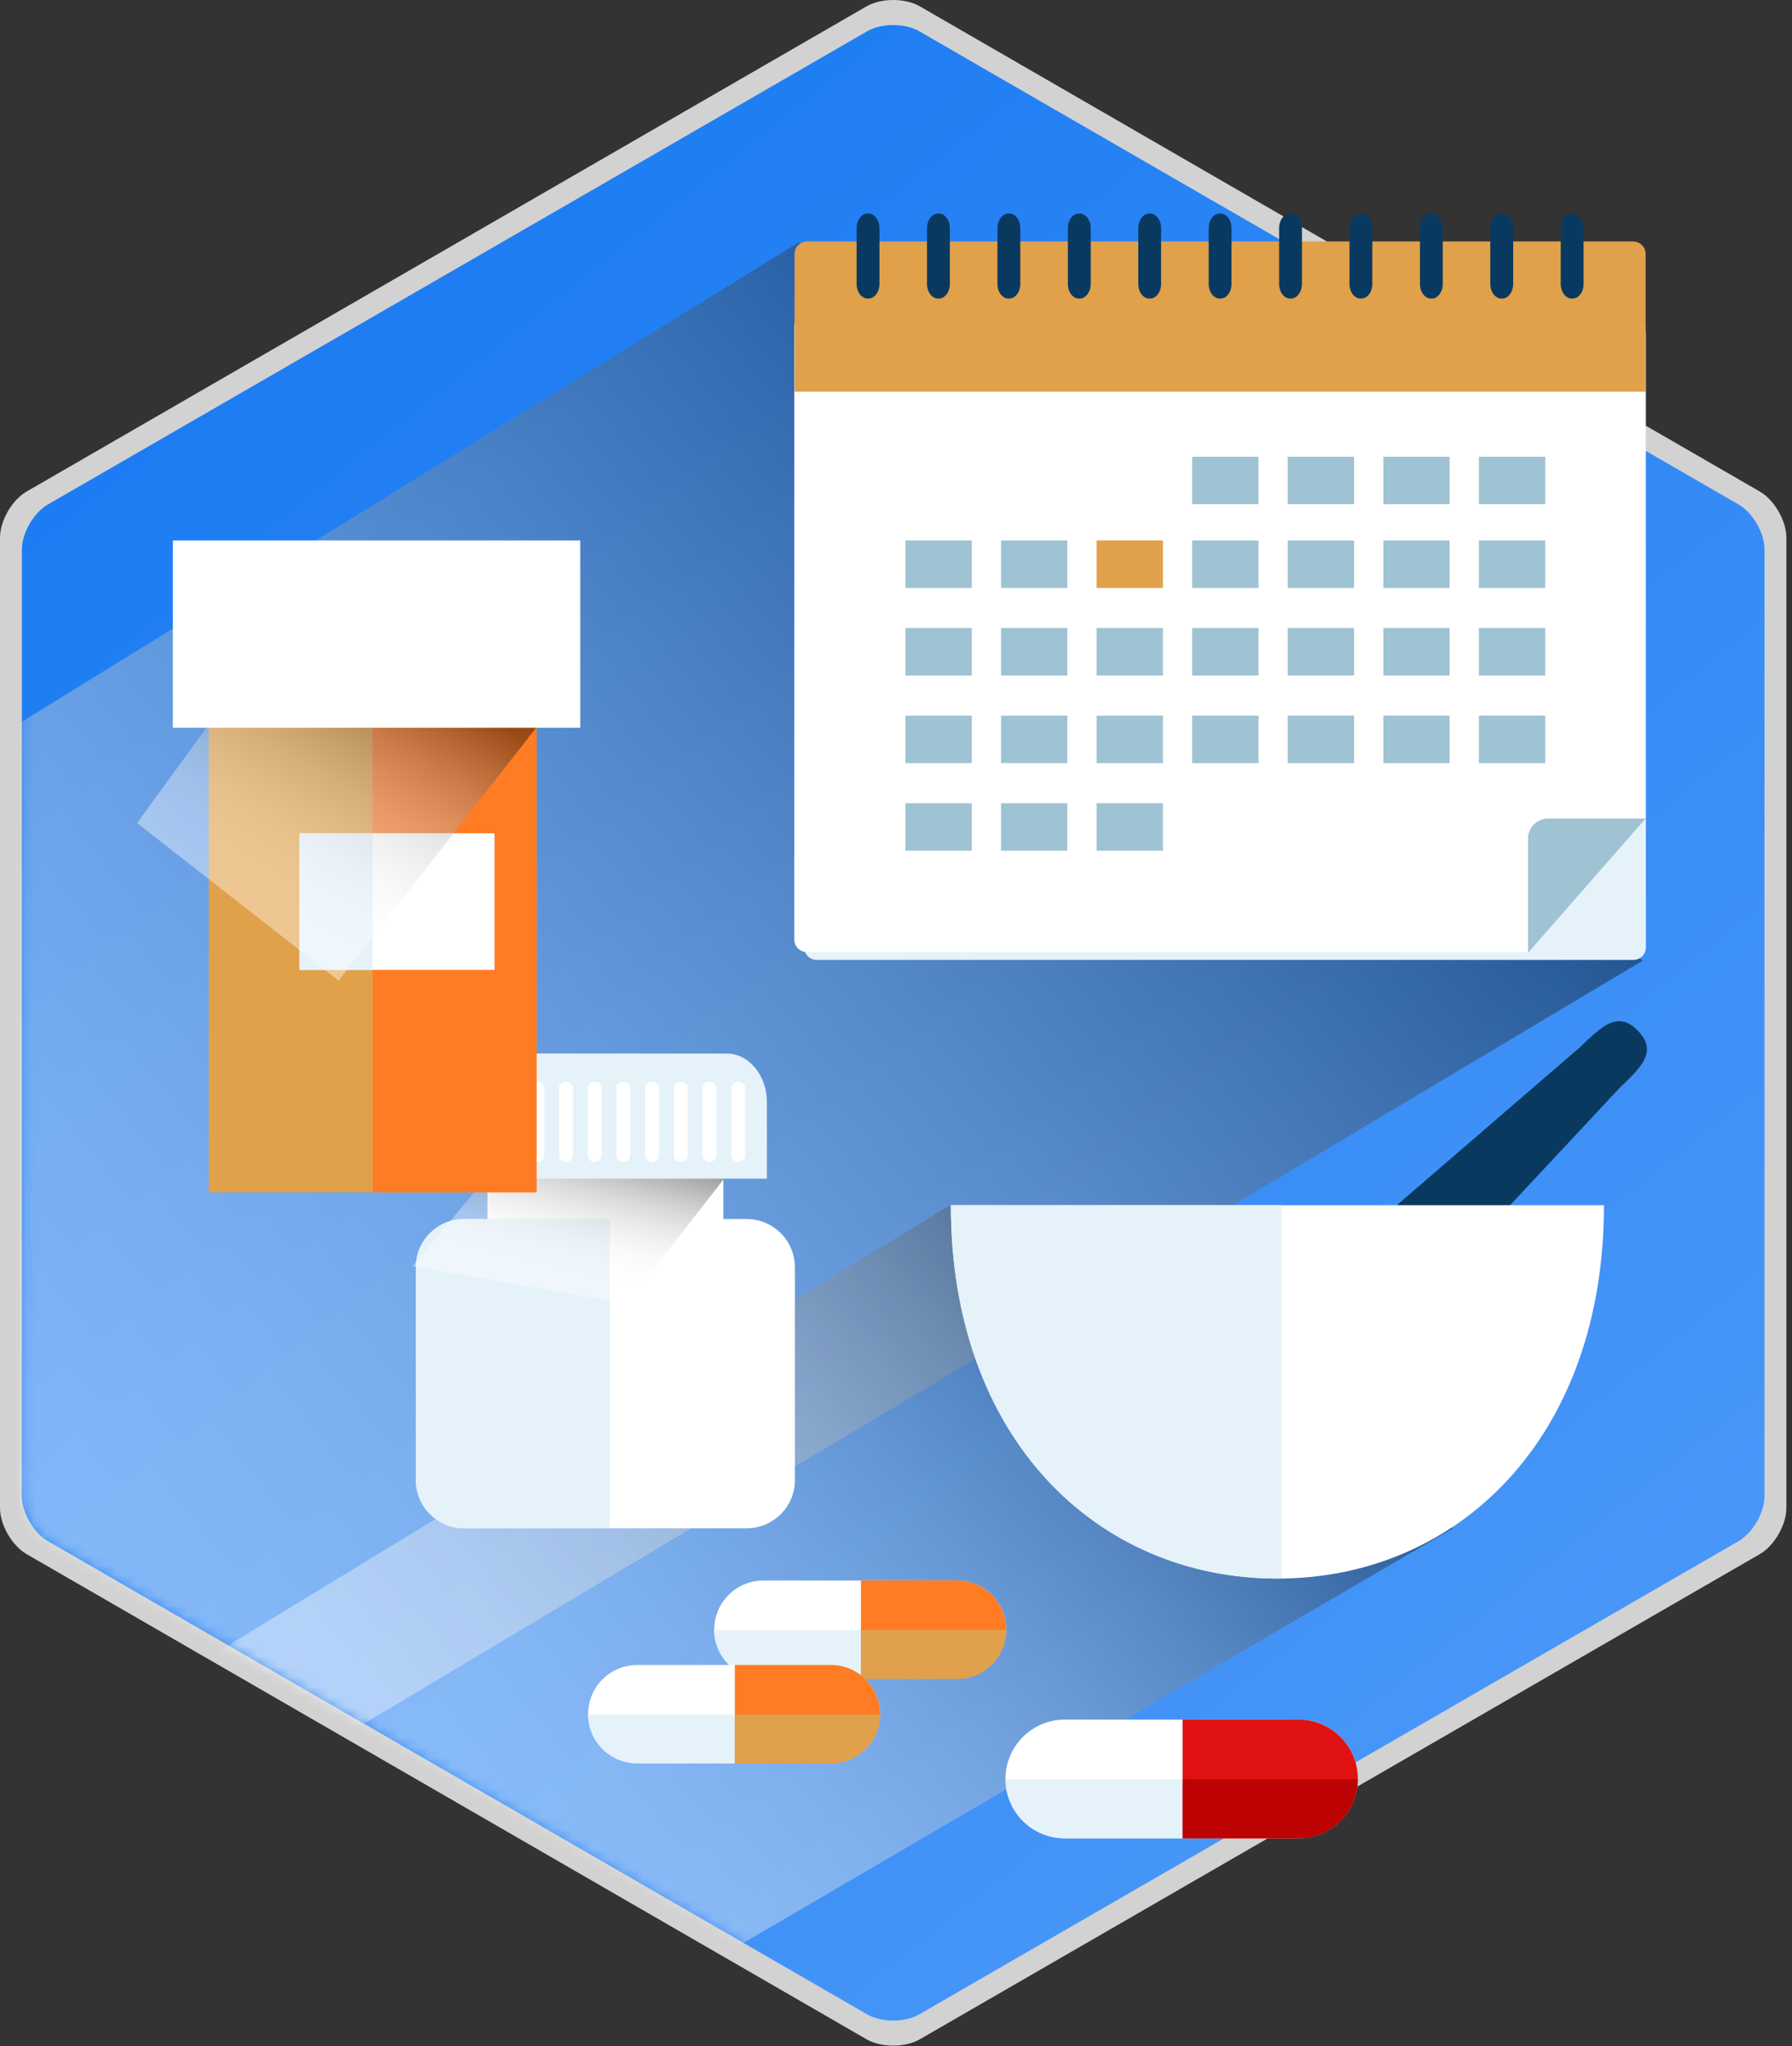 <svg width="177" height="202" viewBox="0 0 177 202" fill="none" xmlns="http://www.w3.org/2000/svg">
<rect x="0" y="0" width="177" height="202" fill="#333333" stroke="none"/>
<path opacity="0.78" d="M176.445 148.874C176.445 150.545 175.259 152.6 173.815 153.435L90.855 201.329C89.406 202.166 87.037 202.166 85.59 201.329L2.634 153.435C1.182 152.6 0 150.545 0 148.874V53.085C0 51.412 1.182 49.36 2.634 48.524L85.59 0.627C87.037 -0.209 89.406 -0.209 90.855 0.627L173.815 48.524C175.259 49.36 176.445 51.412 176.445 53.085V148.874Z" fill="white"/>
<path d="M174.283 147.704C174.283 149.333 173.128 151.334 171.721 152.152L90.791 198.872C89.378 199.688 87.067 199.688 85.655 198.872L4.731 152.152C3.316 151.336 2.161 149.333 2.161 147.704V54.256C2.161 52.625 3.316 50.621 4.731 49.805L85.657 3.085C87.067 2.269 89.378 2.269 90.793 3.085L171.723 49.805C173.132 50.619 174.285 52.625 174.285 54.256L174.283 147.704Z" fill="url(#paint0_linear_9_2666)"/>
<mask id="mask0_9_2666" style="mask-type:luminance" maskUnits="userSpaceOnUse" x="2" y="2" width="173" height="198">
<path d="M174.281 147.704C174.281 149.333 173.126 151.334 171.719 152.152L90.789 198.872C89.376 199.688 87.065 199.688 85.654 198.872L4.727 152.152C3.313 151.336 2.158 149.333 2.158 147.704V54.256C2.158 52.625 3.313 50.621 4.727 49.805L85.654 3.085C87.065 2.269 89.374 2.269 90.789 3.085L171.719 49.805C173.128 50.619 174.281 52.625 174.281 54.256V147.704Z" fill="white"/>
</mask>
<g mask="url(#mask0_9_2666)">
<path opacity="0.4" d="M162.257 94.839L27.737 175.062L-5.512 158.59L-12.833 80.501L78.889 23.928L162.257 94.839Z" fill="url(#paint1_linear_9_2666)"/>
</g>
<mask id="mask1_9_2666" style="mask-type:luminance" maskUnits="userSpaceOnUse" x="2" y="2" width="173" height="198">
<path d="M174.281 147.704C174.281 149.333 173.126 151.334 171.719 152.152L90.789 198.872C89.376 199.688 87.065 199.688 85.654 198.872L4.727 152.152C3.313 151.336 2.158 149.333 2.158 147.704V54.256C2.158 52.625 3.313 50.621 4.727 49.805L85.654 3.085C87.065 2.269 89.374 2.269 90.789 3.085L171.719 49.805C173.128 50.619 174.281 52.625 174.281 54.256V147.704Z" fill="white"/>
</mask>
<g mask="url(#mask1_9_2666)">
<path opacity="0.4" d="M143.497 150.887L65.56 196.415L15.84 166.523L93.928 118.937L143.497 150.887Z" fill="url(#paint2_linear_9_2666)"/>
</g>
<path d="M99.385 160.889C99.385 163.572 97.211 165.747 94.53 165.747H75.403C72.719 165.747 70.547 163.572 70.547 160.889C70.547 158.208 72.721 156.036 75.403 156.036H94.53C97.209 156.036 99.385 158.21 99.385 160.889Z" fill="white"/>
<path d="M99.386 160.889C99.386 158.208 97.211 156.036 94.53 156.036H85.039V165.748H94.53C97.209 165.748 99.386 163.572 99.386 160.889Z" fill="#FF7C24"/>
<path d="M75.401 165.748H85.037V160.926H70.545C70.565 163.594 72.727 165.748 75.401 165.748Z" fill="#E5F2FA"/>
<path d="M94.526 165.748C97.195 165.748 99.362 163.594 99.382 160.926H85.035V165.748H94.526Z" fill="#E1A04A"/>
<path d="M86.927 169.229C86.927 171.911 84.753 174.085 82.074 174.085H62.943C60.261 174.085 58.089 171.909 58.089 169.229C58.089 166.546 60.263 164.374 62.943 164.374H82.074C84.751 164.374 86.927 166.546 86.927 169.229Z" fill="white"/>
<path d="M86.927 169.229C86.927 166.546 84.753 164.374 82.074 164.374H72.582V174.087H82.074C84.751 174.085 86.927 171.911 86.927 169.229Z" fill="#FF7C24"/>
<path d="M62.941 174.085H72.579V169.264H58.087C58.107 171.931 60.269 174.085 62.941 174.085Z" fill="#E5F2FA"/>
<path d="M82.07 174.085C84.74 174.085 86.906 171.929 86.922 169.264H72.579V174.085H82.07Z" fill="#E1A04A"/>
<path d="M78.518 146.103C78.518 148.744 76.376 150.883 73.739 150.883H45.85C43.213 150.883 41.072 148.744 41.072 146.103V125.127C41.072 122.488 43.213 120.346 45.85 120.346H73.739C76.376 120.346 78.518 122.488 78.518 125.127V146.103Z" fill="white"/>
<path d="M71.448 107.597H48.142V129.111H71.448V107.597Z" fill="white"/>
<path d="M41.07 125.127V146.103C41.07 148.744 43.211 150.883 45.848 150.883H60.243V120.346H45.848C43.211 120.346 41.07 122.488 41.07 125.127Z" fill="#E5F2FA"/>
<path opacity="0.4" d="M71.607 116.256L61.903 128.696L40.731 125.013L48.281 115.992L71.607 116.256Z" fill="url(#paint3_linear_9_2666)"/>
<path d="M75.745 116.362V108.791C75.745 106.151 73.964 104.012 71.766 104.012H48.55C46.354 104.012 44.571 106.151 44.571 108.791V116.362H75.745Z" fill="#E5F2FA"/>
<path d="M73.596 114.087C73.596 114.428 73.292 114.704 72.913 114.704C72.535 114.704 72.229 114.429 72.229 114.087V107.403C72.229 107.063 72.535 106.79 72.913 106.79C73.292 106.79 73.596 107.063 73.596 107.403V114.087Z" fill="white"/>
<path d="M70.763 114.087C70.763 114.428 70.457 114.704 70.079 114.704C69.7 114.704 69.396 114.429 69.396 114.087V107.403C69.396 107.063 69.7 106.79 70.079 106.79C70.457 106.79 70.763 107.063 70.763 107.403V114.087Z" fill="white"/>
<path d="M67.93 114.087C67.93 114.428 67.622 114.704 67.243 114.704C66.865 114.704 66.559 114.429 66.559 114.087V107.403C66.559 107.063 66.865 106.79 67.243 106.79C67.622 106.79 67.93 107.063 67.93 107.403V114.087Z" fill="white"/>
<path d="M65.093 114.087C65.093 114.428 64.787 114.704 64.409 114.704C64.033 114.704 63.726 114.429 63.726 114.087V107.403C63.726 107.063 64.033 106.79 64.409 106.79C64.787 106.79 65.093 107.063 65.093 107.403V114.087Z" fill="white"/>
<path d="M62.26 114.087C62.26 114.428 61.952 114.704 61.575 114.704C61.195 114.704 60.891 114.429 60.891 114.087V107.403C60.891 107.063 61.195 106.79 61.575 106.79C61.952 106.79 62.26 107.063 62.26 107.403V114.087Z" fill="white"/>
<path d="M59.427 114.087C59.427 114.428 59.119 114.704 58.74 114.704C58.365 114.704 58.058 114.429 58.058 114.087V107.403C58.058 107.063 58.365 106.79 58.74 106.79C59.119 106.79 59.427 107.063 59.427 107.403V114.087Z" fill="white"/>
<path d="M56.59 114.087C56.59 114.428 56.284 114.704 55.907 114.704C55.53 114.704 55.223 114.429 55.223 114.087V107.403C55.223 107.063 55.53 106.79 55.907 106.79C56.284 106.79 56.59 107.063 56.59 107.403V114.087Z" fill="white"/>
<path d="M53.757 114.087C53.757 114.428 53.449 114.704 53.072 114.704C52.693 114.704 52.388 114.429 52.388 114.087V107.403C52.388 107.063 52.693 106.79 53.072 106.79C53.449 106.79 53.757 107.063 53.757 107.403V114.087Z" fill="white"/>
<path d="M50.922 114.087C50.922 114.428 50.614 114.704 50.237 114.704C49.86 114.704 49.553 114.429 49.553 114.087V107.403C49.553 107.063 49.86 106.79 50.237 106.79C50.614 106.79 50.922 107.063 50.922 107.403V114.087Z" fill="white"/>
<path d="M48.087 114.087C48.087 114.428 47.779 114.704 47.402 114.704C47.025 114.704 46.718 114.429 46.718 114.087V107.403C46.718 107.063 47.025 106.79 47.402 106.79C47.779 106.79 48.087 107.063 48.087 107.403V114.087Z" fill="white"/>
<path d="M162.568 93.532C162.568 94.213 162.026 94.768 161.347 94.768H80.657C79.98 94.768 79.435 94.213 79.435 93.532V32.951C79.435 32.273 79.98 31.717 80.657 31.717H161.347C162.026 31.717 162.568 32.273 162.568 32.951V93.532Z" fill="#E5F2FA"/>
<path d="M162.517 80.723C162.464 80.778 150.873 93.959 150.873 93.992H79.693C79.008 93.992 78.455 93.437 78.455 92.756V32.178C78.455 31.497 79.008 30.947 79.693 30.947H161.281C161.968 30.947 162.517 31.497 162.517 32.178V80.723Z" fill="white"/>
<path d="M152.91 80.81H162.541L150.924 94.065V82.802C150.924 81.704 151.814 80.81 152.91 80.81Z" fill="#9FC3D3"/>
<path d="M95.985 53.354H89.431V58.043H95.985V53.354Z" fill="#9FC3D3"/>
<path d="M105.423 53.354H98.873V58.043H105.423V53.354Z" fill="#9FC3D3"/>
<path d="M114.866 53.354H108.312V58.043H114.866V53.354Z" fill="#E1A04A"/>
<path d="M124.306 53.354H117.754V58.043H124.306V53.354Z" fill="#9FC3D3"/>
<path d="M133.748 53.354H127.192V58.043H133.748V53.354Z" fill="#9FC3D3"/>
<path d="M143.183 53.354H136.636V58.043H143.183V53.354Z" fill="#9FC3D3"/>
<path d="M152.628 53.354H146.074V58.043H152.628V53.354Z" fill="#9FC3D3"/>
<path d="M124.306 45.094H117.754V49.781H124.306V45.094Z" fill="#9FC3D3"/>
<path d="M133.748 45.094H127.192V49.781H133.748V45.094Z" fill="#9FC3D3"/>
<path d="M143.183 45.094H136.636V49.781H143.183V45.094Z" fill="#9FC3D3"/>
<path d="M152.628 45.094H146.074V49.781H152.628V45.094Z" fill="#9FC3D3"/>
<path d="M95.985 62.002H89.431V66.692H95.985V62.002Z" fill="#9FC3D3"/>
<path d="M105.423 62.002H98.873V66.692H105.423V62.002Z" fill="#9FC3D3"/>
<path d="M114.866 62.002H108.312V66.692H114.866V62.002Z" fill="#9FC3D3"/>
<path d="M124.306 62.002H117.754V66.692H124.306V62.002Z" fill="#9FC3D3"/>
<path d="M133.748 62.002H127.192V66.692H133.748V62.002Z" fill="#9FC3D3"/>
<path d="M143.183 62.002H136.636V66.692H143.183V62.002Z" fill="#9FC3D3"/>
<path d="M152.628 62.002H146.074V66.692H152.628V62.002Z" fill="#9FC3D3"/>
<path d="M95.985 70.653H89.431V75.342H95.985V70.653Z" fill="#9FC3D3"/>
<path d="M105.423 70.653H98.873V75.342H105.423V70.653Z" fill="#9FC3D3"/>
<path d="M114.866 70.653H108.312V75.342H114.866V70.653Z" fill="#9FC3D3"/>
<path d="M124.306 70.653H117.754V75.342H124.306V70.653Z" fill="#9FC3D3"/>
<path d="M133.748 70.653H127.192V75.342H133.748V70.653Z" fill="#9FC3D3"/>
<path d="M143.183 70.653H136.636V75.342H143.183V70.653Z" fill="#9FC3D3"/>
<path d="M152.628 70.653H146.074V75.342H152.628V70.653Z" fill="#9FC3D3"/>
<path d="M95.985 79.302H89.431V83.99H95.985V79.302Z" fill="#9FC3D3"/>
<path d="M105.423 79.302H98.873V83.99H105.423V79.302Z" fill="#9FC3D3"/>
<path d="M114.866 79.302H108.312V83.99H114.866V79.302Z" fill="#9FC3D3"/>
<path d="M162.542 38.67V25.07C162.542 24.391 161.988 23.838 161.303 23.838H79.716C79.034 23.838 78.481 24.391 78.481 25.07V38.67H162.542Z" fill="#E1A04A"/>
<path d="M86.867 28.04C86.867 28.825 86.375 29.475 85.776 29.475H85.699C85.101 29.475 84.609 28.825 84.609 28.04V22.517C84.609 21.732 85.101 21.08 85.699 21.08H85.776C86.375 21.08 86.867 21.733 86.867 22.517V28.04Z" fill="#0A3960"/>
<path d="M93.82 28.04C93.82 28.825 93.329 29.475 92.731 29.475H92.65C92.054 29.475 91.563 28.825 91.563 28.04V22.517C91.563 21.732 92.054 21.08 92.65 21.08H92.731C93.328 21.08 93.82 21.733 93.82 22.517V28.04Z" fill="#0A3960"/>
<path d="M100.777 28.04C100.777 28.825 100.286 29.475 99.686 29.475H99.611C99.01 29.475 98.52 28.825 98.52 28.04V22.517C98.52 21.732 99.01 21.08 99.611 21.08H99.686C100.286 21.08 100.777 21.733 100.777 22.517V28.04Z" fill="#0A3960"/>
<path d="M107.733 28.04C107.733 28.825 107.239 29.475 106.644 29.475H106.564C105.965 29.475 105.475 28.825 105.475 28.04V22.517C105.475 21.732 105.965 21.08 106.564 21.08H106.644C107.239 21.08 107.733 21.733 107.733 22.517V28.04Z" fill="#0A3960"/>
<path d="M114.684 28.04C114.684 28.825 114.194 29.475 113.597 29.475H113.515C112.922 29.475 112.43 28.825 112.43 28.04V22.517C112.43 21.732 112.922 21.08 113.515 21.08H113.597C114.194 21.08 114.684 21.733 114.684 22.517V28.04Z" fill="#0A3960"/>
<path d="M121.639 28.04C121.639 28.825 121.147 29.475 120.554 29.475H120.475C119.878 29.475 119.386 28.825 119.386 28.04V22.517C119.386 21.732 119.877 21.08 120.475 21.08H120.554C121.147 21.08 121.639 21.733 121.639 22.517V28.04Z" fill="#0A3960"/>
<path d="M128.596 28.04C128.596 28.825 128.103 29.475 127.507 29.475H127.426C126.826 29.475 126.341 28.825 126.341 28.04V22.517C126.341 21.732 126.826 21.08 127.426 21.08H127.507C128.102 21.08 128.596 21.733 128.596 22.517V28.04Z" fill="#0A3960"/>
<path d="M135.549 28.04C135.549 28.825 135.058 29.475 134.458 29.475H134.383C133.783 29.475 133.294 28.825 133.294 28.04V22.517C133.294 21.732 133.783 21.08 134.383 21.08H134.458C135.056 21.08 135.549 21.733 135.549 22.517V28.04Z" fill="#0A3960"/>
<path d="M142.503 28.04C142.503 28.825 142.015 29.475 141.413 29.475H141.336C140.743 29.475 140.252 28.825 140.252 28.04V22.517C140.252 21.732 140.743 21.08 141.336 21.08H141.413C142.013 21.08 142.503 21.733 142.503 22.517V28.04Z" fill="#0A3960"/>
<path d="M149.46 28.04C149.46 28.825 148.97 29.475 148.371 29.475H148.291C147.698 29.475 147.2 28.825 147.2 28.04V22.517C147.2 21.732 147.696 21.08 148.291 21.08H148.371C148.97 21.08 149.46 21.733 149.46 22.517V28.04Z" fill="#0A3960"/>
<path d="M156.415 28.04C156.415 28.825 155.923 29.475 155.326 29.475H155.245C154.649 29.475 154.156 28.825 154.156 28.04V22.517C154.156 21.732 154.649 21.08 155.245 21.08H155.326C155.923 21.08 156.415 21.733 156.415 22.517V28.04Z" fill="#0A3960"/>
<path d="M52.994 65.301H20.621V117.713H52.994V65.301Z" fill="#E1A04A"/>
<path d="M52.995 68.962H36.809V117.713H52.995V68.962Z" fill="#FF7C24"/>
<path d="M48.852 82.262H29.58V95.749H48.852V82.262Z" fill="white"/>
<path d="M36.809 82.262H29.58V95.749H36.809V82.262Z" fill="#E5F2FA"/>
<path opacity="0.4" d="M55.247 68.909L33.436 96.81L13.543 81.259L23.031 68.193L55.247 68.909Z" fill="url(#paint4_linear_9_2666)"/>
<path d="M57.313 53.356H17.074V71.848H57.313V53.356Z" fill="white"/>
<path d="M129.573 139.95C127.499 141.945 124.203 141.877 122.21 139.802C120.221 137.728 120.283 134.432 122.36 132.441L156.091 103.359C158.166 101.367 159.795 99.696 161.792 101.774C163.781 103.847 162.052 105.408 159.976 107.4L129.573 139.95Z" fill="#0A3960"/>
<path d="M158.426 118.987C158.426 141.998 143.982 155.845 126.172 155.845C108.363 155.845 93.921 142 93.921 118.987H158.426Z" fill="white"/>
<path d="M126.172 155.845C126.308 155.845 126.44 155.827 126.575 155.827V118.987H93.921C93.921 141.998 108.363 155.845 126.172 155.845Z" fill="#E5F2FA"/>
<path d="M134.121 175.626C134.121 178.864 131.495 181.488 128.263 181.488H105.175C101.937 181.488 99.314 178.862 99.314 175.626C99.314 172.389 101.939 169.768 105.175 169.768H128.263C131.497 169.768 134.121 172.39 134.121 175.626Z" fill="white"/>
<path d="M134.121 175.626C134.121 172.389 131.495 169.768 128.263 169.768H116.806V181.488H128.263C131.497 181.488 134.121 178.864 134.121 175.626Z" fill="#E01212"/>
<path d="M105.173 181.488H116.804V175.67H99.312C99.336 178.888 101.948 181.488 105.173 181.488Z" fill="#E5F2FA"/>
<path d="M128.259 181.488C131.484 181.488 134.095 178.888 134.116 175.67H116.804V181.488H128.259Z" fill="#BC0202"/>
<defs>
<linearGradient id="paint0_linear_9_2666" x1="45.192" y1="-19.417" x2="255.576" y2="243.875" gradientUnits="userSpaceOnUse">
<stop stop-color="#1678F2"/>
<stop offset="1" stop-color="#65A8FB"/>
</linearGradient>
<linearGradient id="paint1_linear_9_2666" x1="4.642" y1="171.175" x2="137.412" y2="64.046" gradientUnits="userSpaceOnUse">
<stop offset="0.011" stop-color="white"/>
<stop offset="0.114" stop-color="#FAFAFA"/>
<stop offset="0.236" stop-color="#ECECEC"/>
<stop offset="0.368" stop-color="#D4D4D4"/>
<stop offset="0.508" stop-color="#B2B2B2"/>
<stop offset="0.652" stop-color="#878787"/>
<stop offset="0.802" stop-color="#525252"/>
<stop offset="0.953" stop-color="#151515"/>
<stop offset="1"/>
</linearGradient>
<linearGradient id="paint2_linear_9_2666" x1="43.914" y1="201.315" x2="128.874" y2="132.763" gradientUnits="userSpaceOnUse">
<stop offset="0.011" stop-color="white"/>
<stop offset="0.156" stop-color="#FCFCFC"/>
<stop offset="0.283" stop-color="#F1F1F1"/>
<stop offset="0.403" stop-color="#DFDFDF"/>
<stop offset="0.519" stop-color="#C5C5C5"/>
<stop offset="0.633" stop-color="#A5A5A5"/>
<stop offset="0.744" stop-color="#7D7D7D"/>
<stop offset="0.853" stop-color="#4D4D4D"/>
<stop offset="0.959" stop-color="#171717"/>
<stop offset="1"/>
</linearGradient>
<linearGradient id="paint3_linear_9_2666" x1="54.46" y1="127.363" x2="59.051" y2="109.285" gradientUnits="userSpaceOnUse">
<stop offset="0.104" stop-color="white"/>
<stop offset="0.206" stop-color="#FBFBFB"/>
<stop offset="0.297" stop-color="#F1F1F1"/>
<stop offset="0.383" stop-color="#DEDEDE"/>
<stop offset="0.467" stop-color="#C5C5C5"/>
<stop offset="0.549" stop-color="#A4A4A4"/>
<stop offset="0.63" stop-color="#7B7B7B"/>
<stop offset="0.71" stop-color="#4B4B4B"/>
<stop offset="0.787" stop-color="#141414"/>
<stop offset="0.813"/>
</linearGradient>
<linearGradient id="paint4_linear_9_2666" x1="24.127" y1="92.541" x2="43.396" y2="59.781" gradientUnits="userSpaceOnUse">
<stop offset="0.104" stop-color="white"/>
<stop offset="0.206" stop-color="#FBFBFB"/>
<stop offset="0.297" stop-color="#F1F1F1"/>
<stop offset="0.383" stop-color="#DEDEDE"/>
<stop offset="0.467" stop-color="#C5C5C5"/>
<stop offset="0.549" stop-color="#A4A4A4"/>
<stop offset="0.63" stop-color="#7B7B7B"/>
<stop offset="0.71" stop-color="#4B4B4B"/>
<stop offset="0.787" stop-color="#141414"/>
<stop offset="0.813"/>
</linearGradient>
</defs>
</svg>

